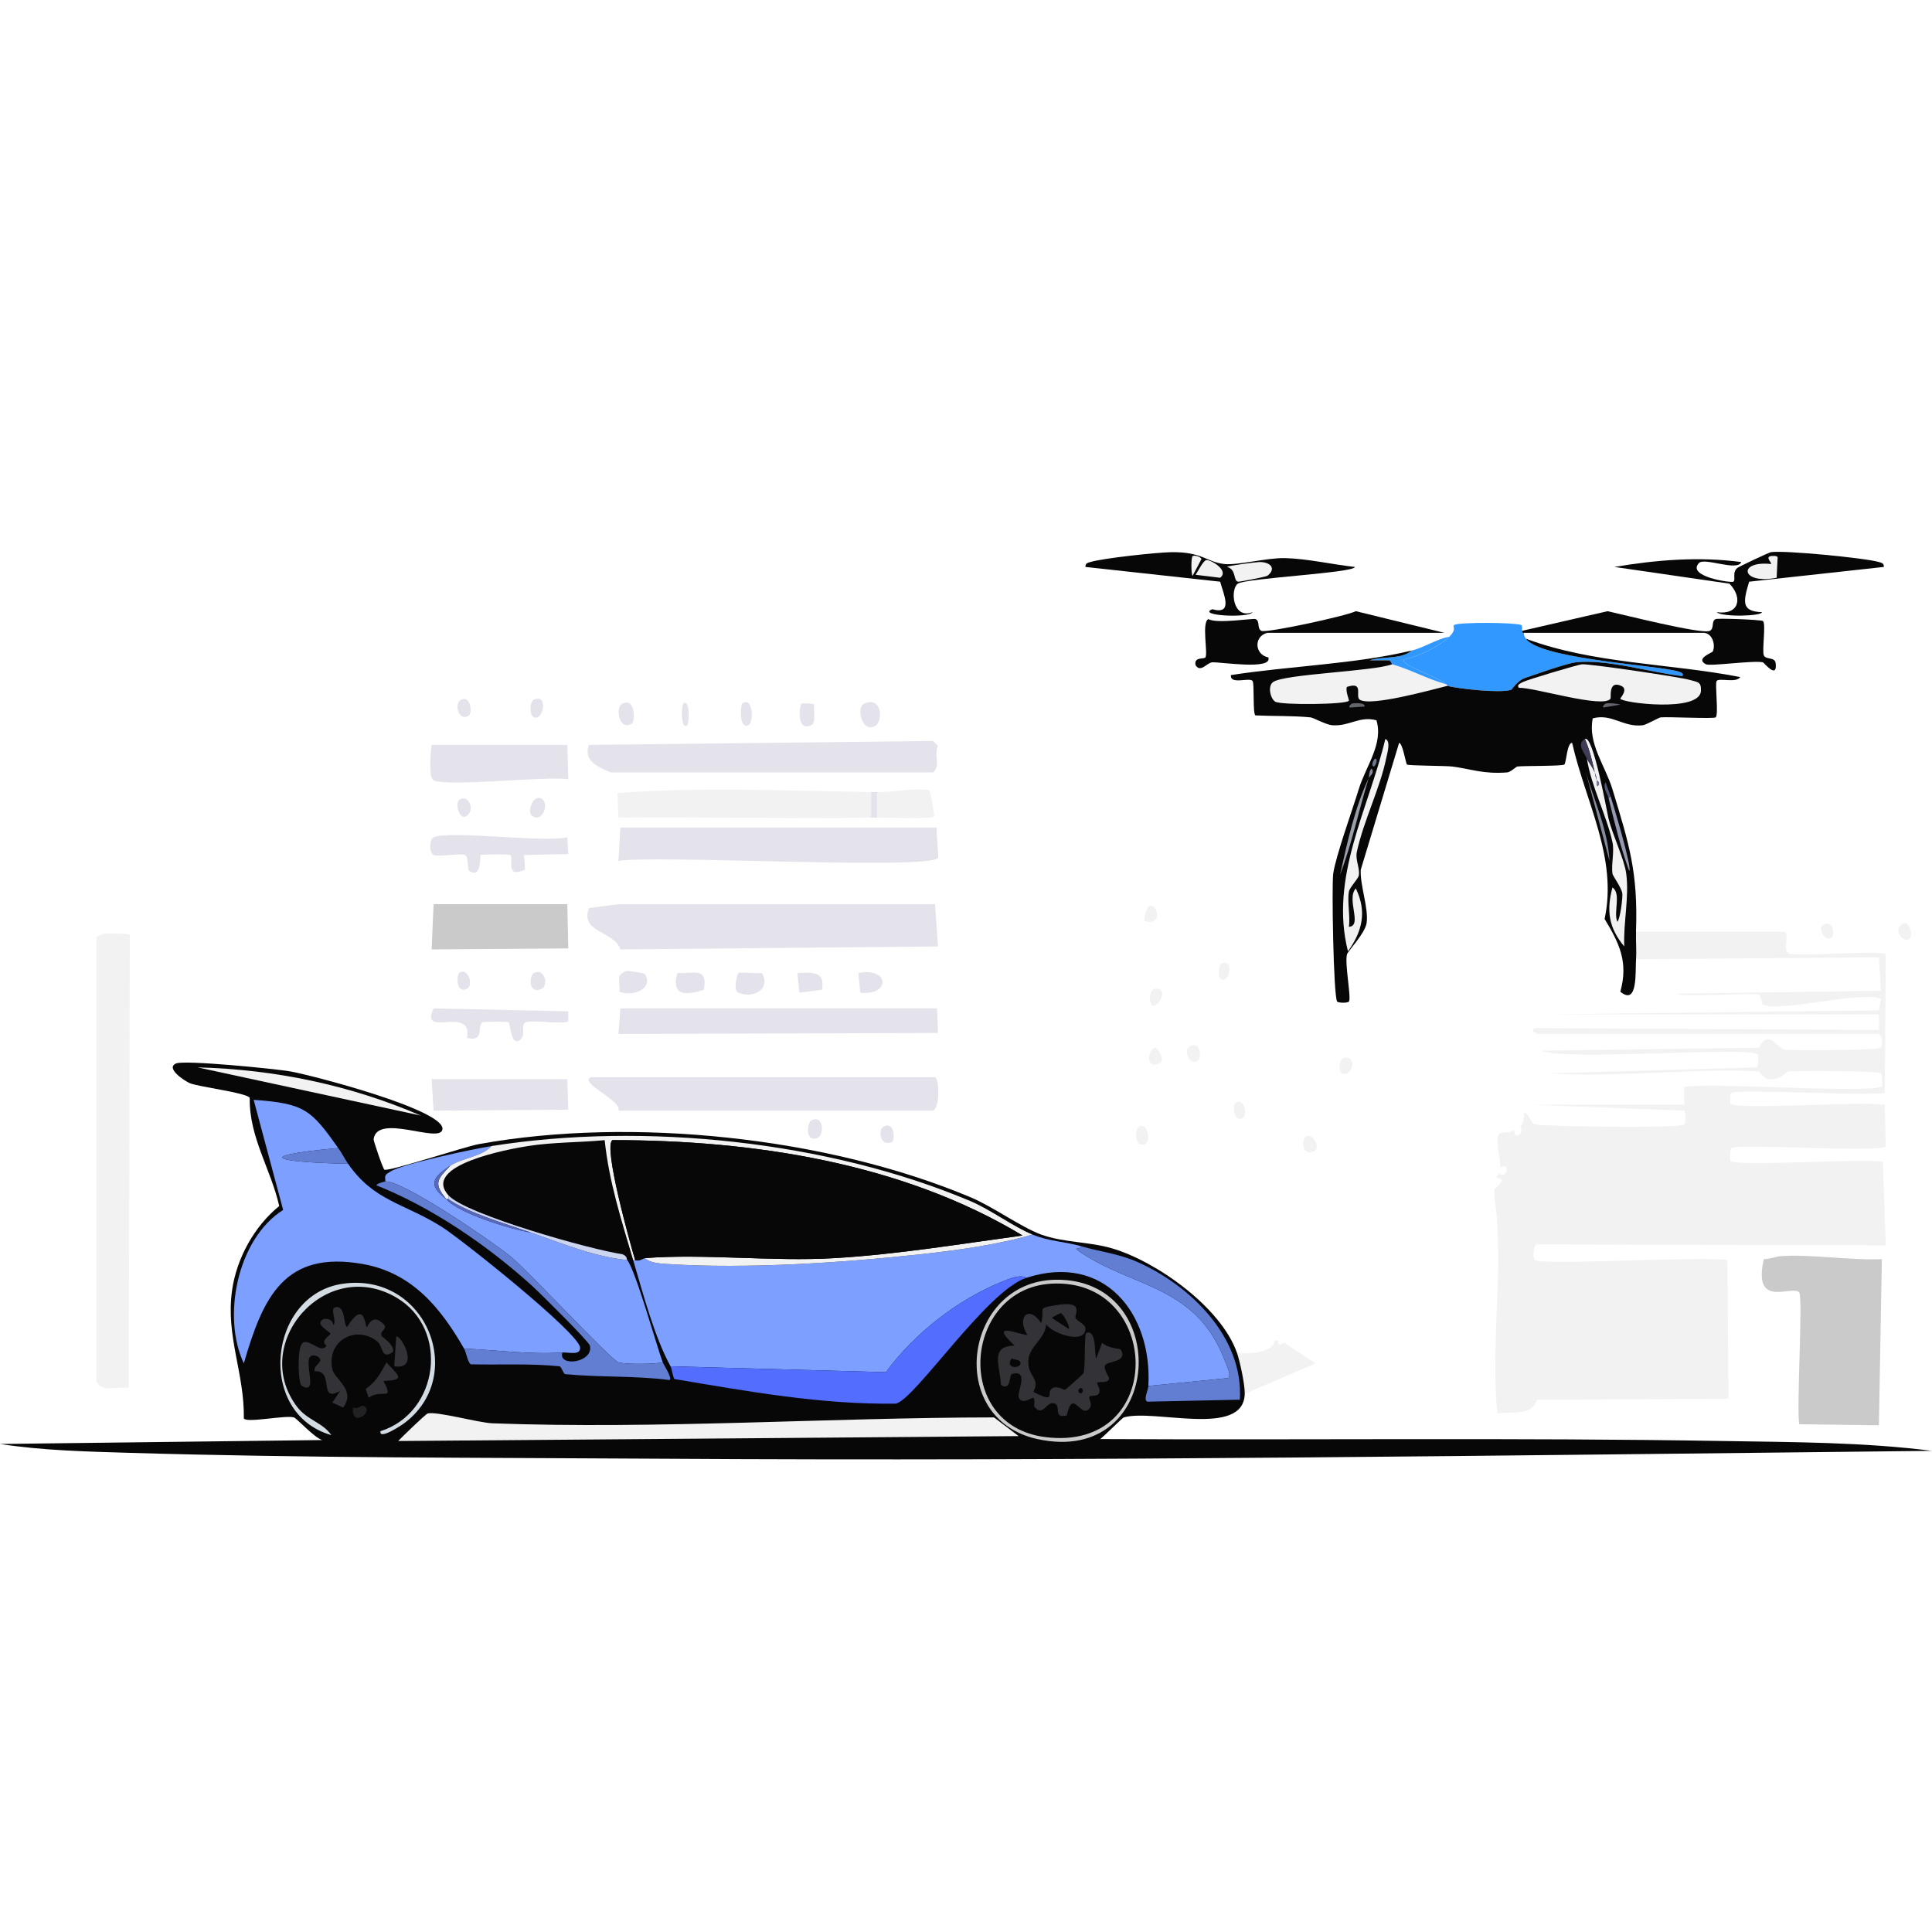 <?xml version="1.0" encoding="UTF-8"?>
<svg id="Layer_1" data-name="Layer 1" xmlns="http://www.w3.org/2000/svg" viewBox="0 0 1920 1920">
  <defs>
    <style>
      .cls-1 {
        fill: #cacaca;
      }

      .cls-2 {
        fill: #080708;
      }

      .cls-3 {
        fill: #617ed3;
      }

      .cls-4 {
        fill: #6d7991;
      }

      .cls-5 {
        fill: #323237;
      }

      .cls-6 {
        fill: #3f3d56;
      }

      .cls-7 {
        fill: #9499b2;
      }

      .cls-8 {
        fill: #63656d;
      }

      .cls-9 {
        fill: #3198ff;
      }

      .cls-10 {
        fill: #f2f2f2;
      }

      .cls-11 {
        fill: #ccd5ef;
      }

      .cls-12 {
        fill: #797ba6;
      }

      .cls-13 {
        fill: #989fa9;
      }

      .cls-14 {
        fill: #5869bb;
      }

      .cls-15 {
        fill: #222225;
      }

      .cls-16 {
        fill: #848c9d;
      }

      .cls-17 {
        fill: #7d9fff;
      }

      .cls-18 {
        fill: #536dfe;
      }

      .cls-19 {
        fill: #525979;
      }

      .cls-20 {
        fill: #5e618f;
      }

      .cls-21 {
        fill: #e4e2eb;
      }

      .cls-22 {
        fill: #d2dce2;
      }
    </style>
  </defs>
  <g id="Generative_Object" data-name="Generative Object">
    <path class="cls-21" d="M614.6,898.56h314.63l2.93,42.02-315.6,2.93c-5.94-18.26-40.54-16.67-31.27-41.04l29.31-3.91Z"/>
    <path class="cls-1" d="M1769.53,1248.36c29.46-2.17,69.89,4.41,100.64,2.93l-2.93,165.13-79.15-.98c-2.89-16.08,3.78-125.59,0-130.93-5.91-8.36-46.94,17.52-35.18-33.22,4.92.09,12.88-2.66,16.61-2.93Z"/>
    <path class="cls-10" d="M102.6,927.87c2.07-.6,25.61-.11,26.38.98l-.98,450.44c-11.11-1.81-27.49,5.32-32.24-6.84v-441.65c2.59-.2,5.72-2.61,6.84-2.93Z"/>
    <path class="cls-21" d="M587.24,1070.53h341.98c4.39,2.27,4.95,30-1.95,33.22h-312.67c4.06-9.81-40.41-28.05-27.36-33.22Z"/>
    <path class="cls-21" d="M616.55,822.35h314.63c-1.2,4.22,1.96,29.14.98,30.29-10.29,12.09-281.65-3.19-317.56,2.93l1.95-33.22Z"/>
    <path class="cls-21" d="M927.27,736.36l4.89,4.89c-4.68,10,3.21,19.49-4.89,26.38h-320.49c-12.21-5.64-27.56-11.17-21.5-27.36l341.98-3.91Z"/>
    <polygon class="cls-21" points="616.55 1002.13 931.18 1002.13 932.15 1026.56 614.6 1027.54 616.55 1002.13"/>
    <path class="cls-10" d="M865.71,787.17v25.4c-83.54,1.18-167.45-.69-251.11,0l-.98-24.43c83.79-6.34,168.19-2.28,252.09-.98Z"/>
    <polygon class="cls-1" points="430.9 898.56 563.79 898.56 564.76 942.53 428.95 943.51 430.9 898.56"/>
    <path class="cls-21" d="M428.95,740.27h134.84l.98,34.2c-23.45-3.46-118.52,7.79-133.86.98-5.28-2.34-2.81-29.3-1.95-35.18Z"/>
    <polygon class="cls-21" points="428.95 1072.48 563.79 1072.48 564.76 1102.77 430.9 1103.75 428.95 1072.48"/>
    <path class="cls-21" d="M430.9,832.12c16.19-7.18,108.73,5.45,132.89,0l.98,16.61-43.97.98.98,14.66c-21.1,8.91-10.37-11.65-14.66-14.66-1.2-.84-28.12-.85-29.31,0-1.29.92,1.12,24.62-11.73,15.63-1.88-1.31,0-13.63-3.91-15.63-3.97-2.04-26.63,2.06-31.27,0-4.38-1.94-4.38-15.65,0-17.59Z"/>
    <path class="cls-21" d="M430.9,1002.13l133.86,2.93v9.77c-2.53,3.56-36.63-1.37-42.02.98-5.99,2.61.29,13.06-5.86,17.59-9.62,7.08-9.28-16.27-11.73-17.59-1.12-.6-24.24-.51-25.4,0-6.36,2.8,2.77,20.23-15.63,15.63,6.11-33.17-48.11,1.03-33.22-29.31Z"/>
    <path class="cls-10" d="M871.57,812.57v-25.4c16.64.3,34.79-4.26,51.79-1.95,1.28.4,5.63,25.26,4.89,26.38-1.57,2.36-49.36.89-56.67.98Z"/>
    <path class="cls-21" d="M673.22,966.96c16.31,1.1,30.13-6.74,26.38,16.61-17.29,5.68-33.25,6.62-26.38-16.61Z"/>
    <path class="cls-21" d="M733.8,966.96c2.42-1.41,18.89,1.03,23.45,0,9.32,16.83-9.7,25.64-23.45,19.54-5.71-2.53-.84-19.05,0-19.54Z"/>
    <path class="cls-21" d="M622.41,965c1.44-.55,18.08,2.13,18.56,2.93,9.02,15.06-12.46,22.79-25.4,17.59,1.08-11.07-4.46-16.22,6.84-20.52Z"/>
    <path class="cls-21" d="M792.43,966.96c13.94-.36,27.92-2.53,24.43,16.61l-22.47,2.93-1.95-19.54Z"/>
    <path class="cls-21" d="M853.01,966.96c31.52-5.97,31.82,22.81,1.95,19.54l-1.95-19.54Z"/>
    <path class="cls-21" d="M858.87,699.23c17.37-7.7,18.63,16.23,11.73,21.5-12.93,9.86-20.71-17.51-11.73-21.5Z"/>
    <path class="cls-21" d="M796.34,699.23c.65-.46,11.74-.38,12.7.98-.84,4.81,2.36,18.07-2.93,20.52-15.37,7.1-11.28-20.43-9.77-21.5Z"/>
    <path class="cls-21" d="M618.5,699.23c13.17-6.36,12.46,17.63,9.77,19.54-12.7,9.02-17.49-15.81-9.77-19.54Z"/>
    <path class="cls-21" d="M806.11,1113.52c12.66-6.46,13.37,15.15,5.86,17.59-12.14,3.95-9.79-15.58-5.86-17.59Z"/>
    <path class="cls-21" d="M536.43,793.03c10.58,2.43,3.67,25.85-7.82,17.59-4.85-3.49.46-19.28,7.82-17.59Z"/>
    <path class="cls-21" d="M737.71,699.23c10.57-7.94,11.7,19.11,5.86,21.5-9.48,3.87-7.66-20.15-5.86-21.5Z"/>
    <path class="cls-21" d="M530.56,966.96c10.8-5.51,14.73,12.45,7.82,15.63-13.72,6.31-12.53-13.23-7.82-15.63Z"/>
    <path class="cls-21" d="M878.41,1119.38c11.31-5.21,11.03,14.29,7.82,15.63-11.82,4.96-14.16-12.71-7.82-15.63Z"/>
    <path class="cls-21" d="M530.56,695.32c14.46-6.69,9.65,21.16,0,17.59-4.26-1.57-4.48-15.52,0-17.59Z"/>
    <path class="cls-21" d="M458.26,695.32c9.59-4.56,11.16,13.26,7.82,15.63-10.07,7.15-15.45-12.01-7.82-15.63Z"/>
    <path class="cls-21" d="M456.31,794.99c8.93-6.34,16.18,9.4,7.82,15.63-7.83,5.84-12.12-12.58-7.82-15.63Z"/>
    <path class="cls-21" d="M456.31,966.96c8.5-6.38,14.78,12.25,7.82,15.63-11.34,5.51-10.22-13.83-7.82-15.63Z"/>
    <path class="cls-21" d="M871.57,787.17v25.4c-1.99.03-3.97-.03-5.86,0v-25.4c1.81.03,3.81-.04,5.86,0Z"/>
    <path class="cls-10" d="M1890.69,918.1c7.47-4.33,11.28,13.56,5.86,15.63-6.58,2.51-15.13-10.92-5.86-15.63Z"/>
    <path class="cls-10" d="M1814.47,918.1c8.55-1.7,8.33,11.67,5.86,13.68-6.56,5.35-16.37-11.59-5.86-13.68Z"/>
    <path class="cls-21" d="M679.08,699.23c6.57-5.43,5.95,19.81,3.91,21.5-6.57,5.43-5.95-19.81-3.91-21.5Z"/>
    <g>
      <path class="cls-10" d="M1485.19,1189.74c-.37-2.47.24-5.28,0-7.82.5-.55,1.32-1.29,1.95-1.95,4.26-4.41,9.59-8.52,0-9.77.59-1.79,1.69-2.26,1.95-3.91,9.7,6.56,11.46-12.68,1.95-5.86.35-6.43-4.68-26.02-1.95-32.24,2.05-4.69,8.77-.86,15.63-4.89.29,10.38,10.96,2.65,5.86-3.91.08-.11.62.29,1.95-1.95,1.41-2.38,2.17-8.71,1.95-11.73,4.04.14,7.63,10.95,10.75,11.73,7.47,1.85,142.46,4.3,148.52,0,1.61-1.14,1.61-12.54,0-13.68l-150.47-5.86h150.47v-17.59c23.07-5.08,190.71,7.03,196.4-.98.46-.65.38-11.74-.98-12.7-3.75-2.66-81.78-2.37-91.85-1.95-1.26.05-9.27,9.46-19.54,7.82-5.4-.86-9.15-7.79-9.77-7.82-66.86-3.39-141.26,6.6-209.1,1.95l207.15-5.86c1.36-.96,1.44-12.06.98-12.7-6.23-8.76-189.8,6.76-214.96-3.91l215.94-2.93c9.39-19.55,18.1.59,25.4,1.95,4.71.88,91.84.81,95.76-1.95,1.95-1.37,1.97-11.94-1.95-13.68h-339.05l-3.91-1.95c-.02-.82-1.42.98,0-3.91h3.91l339.05,1.95v-15.63h-330.26l330.26-3.91,1.95-11.73c-22.95-7.52-101.26,14.2-117.25,5.86-1.19-.62-1.79-8.73-3.91-9.77-4.57-2.25-81.1,3.08-81.1-.98l202.26-2.93-1.95-33.22-241.34,1.95c.59-9.01-.32-18.31,0-27.36h147.54c5.14,1.86-1.97,19.45,3.91,21.5,11.29,3.93,93.33-3.82,96.73.98l-.98,137.77c-18.56,3.37-146.21-4.4-152.43,0-1.37.97-1.42,10.12-.98,10.75,4.44,6.25,135.19-2.75,153.4.98l.98,42.02c-18.69,5.08-147.15-3.46-153.4.98-1.36.96-1.44,12.06-.98,12.7,4.39,6.17,133.52-2.65,151.45.98l2.93,83.05-346.87-.98c-4.14,1.84-3.77,14.35-1.95,15.63,7.82,5.52,168.43-4.24,191.51,0l.98,137.77-190.53.98c-3.95,15.95-24.56,11.78-39.08,13.68-7.1-68.5,7-147.72-2.93-214.96Z"/>
      <g>
        <polygon class="cls-10" points="1527.21 1160.42 1867.24 1160.42 1870.17 1173.12 1525.25 1174.1 1527.21 1160.42"/>
        <path class="cls-10" d="M1525.25,1258.13c22.62,4.16,179.95-5.42,187.6,0,1.27.9,1.57,11.36.98,12.7-3.83,8.62-167.07-.5-188.58,2.93v-15.63Z"/>
        <path class="cls-10" d="M1527.21,1314.8h183.69c3.86,1.53,3.6,13.72,2.93,14.66-5.44,7.58-164.66-3.78-186.63.98v-15.63Z"/>
        <path class="cls-10" d="M1527.21,1334.35c23.92,6.67,178.07-3.41,185.65,1.95,1.29.91,1.54,9.52.98,10.75-3.92,8.47-165.19-.39-186.63,2.93v-15.63Z"/>
        <polygon class="cls-10" points="1527.21 1353.89 1710.9 1353.89 1713.83 1366.59 1527.21 1369.52 1527.21 1353.89"/>
        <path class="cls-10" d="M1525.25,1297.22c22.62,4.16,179.95-5.42,187.6,0,1.28.91,1.54,9.52.98,10.75-3.92,8.47-165.19-.39-186.63,2.93l-1.95-13.68Z"/>
        <path class="cls-10" d="M1527.21,1277.67h183.69l2.93,12.7c-22.61-2.49-180.87,6.41-188.58.98-1.95-1.37-1.97-11.94,1.95-13.68Z"/>
        <path class="cls-10" d="M1527.21,1373.43c22.4,4.11,178.07-5.36,185.65,0,1.28.91,1.54,9.52.98,10.75-3.92,8.47-165.19-.39-186.63,2.93v-13.68Z"/>
        <path class="cls-10" d="M1527.21,1197.55c17.74-7.87,120.08,5.97,146.56,0l.98,14.66c-18.09-1.62-143.39,5.29-149.5.98-1.82-1.28-2.19-13.8,1.95-15.63Z"/>
        <path class="cls-10" d="M1720.67,1197.55c26.63,6,128.63-7.91,146.56,0,3.4,1.5,3.94,10.54,2.93,12.7-3.15,6.78-132.05.91-149.5,2.93v-15.63Z"/>
        <polygon class="cls-10" points="1720.67 1217.09 1867.24 1217.09 1870.17 1229.8 1720.67 1232.73 1720.67 1217.09"/>
        <path class="cls-10" d="M1527.21,1140.88c6.61-2.93,137.99-2.92,144.61,0,4.4,1.94,2.67,8.93,2.93,12.7l-147.54,2.93c-4.33-1.92-4.33-13.71,0-15.63Z"/>
        <path class="cls-10" d="M1527.21,1217.09c18.54,6.82,139.99-2.7,146.56,1.95,1.36.96,1.44,12.06.98,12.7-4.27,6.01-140.8,3.97-147.54.98-4.32-1.92-4.35-13.58,0-15.63Z"/>
        <path class="cls-10" d="M1720.67,1103.75c18.11,3.29,142.46-4.29,148.52,0,1.28.91,1.54,9.52.98,10.75-3.14,6.78-143.4,7.26-149.5,2.93-1.61-1.14-1.61-12.54,0-13.68Z"/>
        <path class="cls-10" d="M1525.25,1123.29c6.07-4.28,130.4,3.28,148.52,0,1.36.96,1.44,12.06.98,12.7-4.27,6.01-140.8,3.97-147.54.98-3.93-1.74-3.9-12.31-1.95-13.68Z"/>
        <path class="cls-10" d="M1720.67,1179.96c5.98-4.24,139.86-2.95,146.56,0,3.15,1.38,3.97,8.6,2.93,10.75-3.26,6.73-143.4,7.26-149.5,2.93-1.61-1.14-1.61-12.54,0-13.68Z"/>
        <path class="cls-10" d="M1525.25,1179.96c18.11,3.29,142.46-4.29,148.52,0,1.28.91,1.54,9.52.98,10.75-3.1,6.7-140.8,5.92-147.54,2.93-3.93-1.74-3.9-12.31-1.95-13.68Z"/>
        <path class="cls-10" d="M1720.67,1123.29c15.74,2.64,147.3-5.46,149.5,4.89.1.45-2.53,8.55-2.93,8.79-8.58,5.19-126.8-3.96-146.56,0v-13.68Z"/>
        <path class="cls-10" d="M1775.39,1047.08c11.67,2.07,87.96-2.72,91.85,0,2.68,1.87-1.14,10.12,2.93,12.7-12.14-2.38-88.95,5.49-92.82,2.93-.66-.43-3.49-14.77-1.95-15.63Z"/>
      </g>
    </g>
    <g>
      <path class="cls-10" d="M1270.23,1332.39c.45.11-1.56,7.12,5.86,1.95l31.27,20.52-70.35,30.29c.22-9-4.71-32.2-7.82-41.04h1.95c8.15,2.31,35.46-.13,35.18-11.73,1.27.07,2.83-.26,3.91,0Z"/>
      <path class="cls-10" d="M1298.56,1129.15c6.46-2.73,15.42,12.98,5.86,15.63-11.33,3.14-10.94-13.48-5.86-15.63Z"/>
      <path class="cls-10" d="M1132.46,1119.38c9.91-3.99,13,22.41,0,17.59-4.33-1.61-4.39-15.82,0-17.59Z"/>
      <path class="cls-10" d="M1183.27,1039.26c8.05-3.82,11.62,8.6,7.82,13.68-6.48,8.64-17.5-9.08-7.82-13.68Z"/>
      <path class="cls-10" d="M1337.65,1050.99c11.62.49,5.22,20-3.91,15.63-4.39-2.1-3.29-15.94,3.91-15.63Z"/>
      <path class="cls-10" d="M1142.23,900.51c8.48-3.19,13.77,20.43-4.89,14.66-1.03-2.41,2.26-13.67,4.89-14.66Z"/>
      <path class="cls-10" d="M1148.09,982.59c15.36-1.27.95,22.78-3.91,15.63-2.55-3.76-1.88-15.15,3.91-15.63Z"/>
      <path class="cls-10" d="M1148.09,1041.22c2.1.04,11.08,12.38,3.91,15.63-14.5,6.59-10.72-15.76-3.91-15.63Z"/>
      <path class="cls-10" d="M1214.53,957.19c12.08-4.97,7.38,22.41-1.95,15.63-1.83-1.33-2.16-13.94,1.95-15.63Z"/>
      <path class="cls-10" d="M1228.21,1095.93c7.45-5.98,13.18,12.95,5.86,15.63-7.15,2.62-10.24-12.12-5.86-15.63Z"/>
      <g>
        <path class="cls-2" d="M1347.42,607.38l87.94,21.5h-175.88c-13.75,3.4-12.75,21.75.98,24.43,4.59,12.95-47.65,4.43-55.69,4.89-5.35.31-11.49,10.7-16.61,2.93-1.98-8.72,8.52-5.79,9.77-7.82,2.73-4.41-4.01-34.64,2.93-38.11,7.93,5.01,44.76-.97,46.9,0,4.76,2.15,1.11,9.53,5.86,11.73,5.04,2.32,82.76-14.36,93.8-19.54Z"/>
        <path class="cls-10" d="M1383.57,660.15c17.78,5.03,34.77,14.65,52.76,19.54,2.71.74,1.82,1.92,1.95,1.95-15.12,3.66-76.2,20.85-86.96,13.68-4.88-3.25,4.81-18.47-12.7-12.7-1.81,3.3,2.23,13.05,1.95,13.68-1.71,3.91-67.56,4.59-73.28.98-4.8-3.04-7.72-15.68-1.95-19.54,11.94-8,98.57-10.42,118.23-17.59Z"/>
        <g>
          <path class="cls-9" d="M1440.24,632.79c-10.83,10.21-30.39,19.62-44.95,22.47-4.5,5.99,37.79,18.85,41.04,24.43-17.99-4.9-34.98-14.51-52.76-19.54-.24-.07-1.25-3.3-2.93-3.91h-19.54c13.43-4.43,30.9-.43,42.02-9.77,11.99-2.9,24.6-11.45,37.13-13.68Z"/>
          <g>
            <path class="cls-9" d="M1512.55,626.93c.13.04-.31,2.31,1.95,1.95-.4,2.25.79,4.18,1.95,5.86,13.27,19.14,118.68,25.71,145.59,31.27,1.72.35,13.35,2.03,9.77,5.86-31.21-3.48-74.75-17.02-105.53-13.68-9.78,1.06-39.48,11.83-50.81,15.63-7.67,2.57-12.82,11.46-13.68,11.73-11.25,3.48-51.27-.93-63.51-3.91-.13-.03.76-1.22-1.95-1.95-3.25-5.57-45.54-18.43-41.04-24.43,14.56-2.85,34.11-12.26,44.95-22.47,8.1-7.63,2.66-10.47,4.89-11.73,5.13-2.88,59.44-2.55,66.44,0,1.88.69.63,5.75.98,5.86Z"/>
            <path class="cls-9" d="M1488.12,644.51c14.52-.56,23.36-1.17,35.18,7.82-13.85.24-29.56,1.23-42.99,3.91-16.95,3.38-18.27,17.35-40.06-.98-.22-3.62,2.07-4.09,4.89-4.89,3.9-1.1,38.21-5.68,42.99-5.86Z"/>
          </g>
        </g>
        <g>
          <path class="cls-2" d="M1163.73,548.76c30.67-.57,35.22,9.65,52.76,11.73,13.05,1.54,43.06-6.32,60.58-5.86,22.3.58,47.04,6.35,69.37,8.79.01,5.87-108.1,11.09-116.27,16.61-7.79,5.26-5.45,36.03,14.66,28.34-3.45,6.17-56.06,3.48-40.06-2.93,21.39,6.01,11-15.34,7.82-27.36l-133.86-14.66c-.23-3.65,2.1-4.05,4.89-4.89,12.85-3.87,65.6-9.5,80.12-9.77Z"/>
          <path class="cls-10" d="M1251.66,558.53c11.25-.03,16.94,6.66,7.82,13.68-1.18.91-27.87,6.25-29.31,5.86-4.7-1.28-1.37-12.33-10.75-14.66,1.02-1.27,29.31-4.88,32.24-4.89Z"/>
          <path class="cls-10" d="M1198.9,556.57c3.85-.57,23.17,10.28,13.68,17.59l-24.43-2.93c2.11-2.88,7.51-14.18,10.75-14.66Z"/>
          <path class="cls-10" d="M1185.22,552.67c1.39-1.14,7.97.29,8.79,2.93l-8.79,16.61c-1.5-.73-1.7-18.15,0-19.54Z"/>
        </g>
        <g>
          <path class="cls-2" d="M1514.5,628.88c-2.26.35-1.82-1.91-1.95-1.95l85.01-19.54c14.14,3.03,94.08,23.35,101.62,19.54,4.81-2.43,1.12-9.6,5.86-11.73,2.14-.96,44.99.6,46.9,1.95,3.34,2.37-1.1,29.62.98,34.2s10.95,1.17,11.73,7.82c1.9,16.4-11.75-.78-12.7-.98-9.85-2.07-52.46,4.15-56.67,1.95-10.88-5.68,6.23-11.4,6.84-12.7,2.91-6.18-.09-17.95-8.79-18.56h-178.81Z"/>
          <g>
            <path class="cls-2" d="M1759.76,548.76c12.55-2.16,94.25,5.79,107.48,9.77,2.78.84,5.12,1.23,4.89,4.89l-133.86,14.66c-5.82,19.65-8.2,29.56,12.7,30.29.12,3.94-39.41,5.14-44.95,0,22.18,3.09,26.35-14.14,12.7-28.34l-114.32-16.61c41.83-7.07,83.9-10.44,126.05-4.89-3.55,9.75-36.49-4.8-42.02.98-12.91,13.49,32.38,20.01,34.2,18.56,2.71-2.17-1.66-8.89,3.91-13.68,1.43-1.23,31.37-15.31,33.22-15.63Z"/>
            <path class="cls-10" d="M1759.76,552.67c1.71-.25,5.92-.53,6.84.98l-.98,20.52c-35.54,7.08-39.03-17.17-5.86-13.68,2.23-.3-6.13-6.91,0-7.82Z"/>
          </g>
        </g>
        <g>
          <path class="cls-2" d="M1625.89,925.92c-.32,9.05.59,18.35,0,27.36-.82,12.45,1.9,46.81-15.63,32.24,8.15-29.35-.89-47.89-15.63-72.31,13.16-60.87-19.09-116.62-32.24-174.9-5.2-.51-5.78,20.26-7.82,21.5-2.82,1.7-40.07,1.12-46.9,1.95-.57.07-6.75,5.64-9.77,5.86-24.33,1.82-35.62-3.42-54.72-5.86-6.21-.79-42.97-.76-44.95-1.95-1.05-.64-4.37-21.64-7.82-21.5l-38.11,126.05c-.8,15.64,7.89,37.95,5.86,52.76-1.41,10.32-18.72,28.2-19.54,31.27-2.46,9.15,4.47,43.36,1.95,46.9-1.14,1.6-10.59,1.6-11.73,0-3.68-5.18-5.49-115.76-3.91-127.02,2.44-17.38,19.26-63.85,25.4-84.03,6.94-22.79,24.61-44.83,17.59-68.4-16.86-4.68-26.82,6.2-43.97,4.89-6.05-.46-19-7.57-21.5-7.82-17.73-1.72-36.84-1.11-54.72-1.95-3.01-1.19-.91-31.35-2.93-34.2-2.84-3.99-22.66,4.11-21.5-5.86,57.13-8.98,124.05-10.93,179.79-24.43-11.12,9.34-28.58,5.34-42.02,9.77h19.54c1.68.61,2.7,3.84,2.93,3.91-19.66,7.17-106.29,9.59-118.23,17.59-5.77,3.86-2.85,16.51,1.95,19.54,5.72,3.62,71.57,2.94,73.28-.98.28-.63-3.76-10.38-1.95-13.68,17.51-5.77,7.83,9.45,12.7,12.7,10.76,7.17,71.84-10.02,86.96-13.68,12.24,2.98,52.26,7.39,63.51,3.91.86-.27,6.01-9.15,13.68-11.73,11.33-3.8,41.03-14.57,50.81-15.63,30.77-3.34,74.32,10.2,105.53,13.68,3.58-3.83-8.05-5.51-9.77-5.86-26.9-5.56-132.32-12.13-145.59-31.27,67.67,25.18,142.36,24.35,213.01,38.11-3.94,6.31-21.04.49-23.45,3.91-1.9,2.7,2.21,33.9-.98,36.15-2.23,1.58-46.44-.7-54.72,0-1.5.13-14.27,7.4-17.59,7.82-19.54,2.46-30.67-11.98-49.83-6.84-5.11,25.06,12.42,46.95,19.54,70.35,16.9,55.52,25.51,82.75,23.45,141.68Z"/>
          <g>
            <path class="cls-10" d="M1572.15,660.15c8.75-.4,97.85,12.72,107.48,15.63,7.57,2.29,11.12,1.5,10.75,10.75-.87,21.8-78.85,11.97-80.12,7.82-.21-.69,8.38-9.36.98-12.7-13.22-5.97-9.88,11.47-10.75,12.7-7.17,10.16-76.69-11.58-90.87-10.75-2.98-2.97,1.71-4.66,3.91-5.86,3.65-2,55.15-17.43,58.63-17.59Z"/>
            <path class="cls-10" d="M1376.73,734.41c5.75,1.99,1.8,14.38.98,18.56-5.83,29.57-22.97,63.51-29.31,93.8-1.66,7.93,3.25,15.76,1.95,23.45-.46,2.71-9.03,11.85-9.77,15.63-1.9,9.78,1.39,24.69,0,35.18,13.76-.81-2.97-27.87,6.84-38.11,11.26,23.33,6.29,42.68-7.82,62.53-18.66-73.55,20.54-141.38,37.13-211.05Z"/>
            <path class="cls-10" d="M1577.04,753.95c1.02,2.44,6.2,9.41,7.82,13.68.73,3.19.73,4.29,1.95,7.82.58,1.66-1.06,4.43.98,5.86,3.46-3.58-.93-5.57-.98-5.86-.57-3.82-.56-4.13-1.95-7.82-2.64-11.47-5.01-22.42-9.77-33.22,8.23-4.85,21.91,72.77,23.45,79.15,3.85,15.91,15.64,40.01,17.59,54.72,3.07,23.22-2.99,48.93-1.95,72.31-15.28-18.29-17.97-35.47-11.73-58.63,9.01,6,.67,24.87,4.89,34.2,3.03-3.94,5.4-24.53,4.89-28.34-.76-5.61-9.42-17.29-9.77-19.54-1.37-8.89,2.05-21.84,0-31.27-5.83-26.76-21.08-55.34-25.4-83.05Z"/>
            <path class="cls-13" d="M1360.12,773.49c-9.76,31.78-16.52,64.59-28.34,95.76,7.02-31.66,14.5-66.35,28.34-95.76Z"/>
            <path class="cls-16" d="M1576.06,767.63c8.54,28.64,21.95,57.83,23.45,87.94l-23.45-87.94Z"/>
            <path class="cls-7" d="M1598.53,793.03l1.95-1.95c1.78,5.13,22.27,73.3,18.56,74.26-8.65-23.46-14.58-48.06-20.52-72.31Z"/>
            <path class="cls-6" d="M1584.85,767.63c-1.61-4.27-6.8-11.24-7.82-13.68-2.46-5.9-10.69-14.39-1.95-19.54,4.76,10.8,7.13,21.75,9.77,33.22Z"/>
            <path class="cls-8" d="M1595.6,699.23c2.76-.89,11.37-.12,14.66.98l-16.61,2.93c-1.92-.98,1.37-3.72,1.95-3.91Z"/>
            <path class="cls-8" d="M1343.51,699.23c1.27-.41,13.2-1.55,12.7,2.93l-14.66.98c-1.92-.98,1.36-3.71,1.95-3.91Z"/>
            <path class="cls-19" d="M1600.49,791.08l-1.95,1.95c-1.07-4.38-6.09-10.53-2.93-15.63,1.6,4.59,3.3,9.1,4.89,13.68Z"/>
            <path class="cls-16" d="M1360.12,773.49c.84-2.73.16-7.13,2.93-9.77,3.54,4.27-1.78,7.32-2.93,9.77Z"/>
            <path class="cls-4" d="M1366.96,753.95c3.11,1.13-.73,8.36-1.95,7.82-3.11-1.38.72-8.26,1.95-7.82Z"/>
            <path class="cls-20" d="M1586.81,775.44c-1.22-3.53-1.22-4.63-1.95-7.82,1.39,3.69,1.39,3.99,1.95,7.82Z"/>
            <path class="cls-12" d="M1586.81,775.44c.04.29,4.44,2.28.98,5.86-2.04-1.44-.4-4.2-.98-5.86Z"/>
          </g>
        </g>
      </g>
    </g>
    <g>
      <path class="cls-2" d="M1229.19,1344.12c3.11,8.83,8.04,32.04,7.82,41.04-1.08,44.04-89.95,14.65-120.18,23.45-1.53.44-19.67,18.79-23.45,21.5,206.46,1.09,413.07-1.5,619.48,1.95,68.91,1.15,139.02,1.1,207.15,9.77-421.37,4.52-842.86,10.53-1264.37,7.82-175.42-1.13-352.33-.61-527.63-5.86-42.58-1.28-86.11-2.3-128-8.79l320.49-3.91c-7.2-1.3-25.68-21.7-28.34-22.47-8.73-2.54-47,5.84-49.83.98.66-45.17-18.07-81.36-11.73-127.02,4.43-31.89,22.06-63.95,46.9-84.03-8.33-36.82-30.01-68.44-29.31-107.48-2.43-5.08-50.73-10.87-59.6-14.66-5.26-2.25-24.39-14.86-13.68-19.54,8.47-3.7,98.22,5.27,113.34,7.82,19.56,3.29,154.5,38.25,151.45,57.65-2.31,14.73-64.91-16.54-68.4,9.77-.21,1.59,9.3,29.6,10.75,30.29,4.39,2.09,79.52-22.82,93.8-25.4,152.11-27.52,346.24-7.01,488.55,52.76,22.5,9.45,50.75,30.03,70.35,37.13,22.21,8.05,47.69,7.02,70.35,13.68,44.38,13.04,108.26,58.62,124.09,103.57Z"/>
      <g>
        <path class="cls-10" d="M425.04,1404.7c9.48-2.28,50.36,9.25,64.49,9.77,163.52,6.06,334.3-5.75,498.32-5.86l24.43,18.56-616.55,4.89c3.57-3.86,27.36-26.89,29.31-27.36Z"/>
        <g>
          <path class="cls-17" d="M1074.81,1238.59c-2.76,4.41-9.77-.17-.98,5.86,51.67,35.48,115.25,32.45,143.63,108.46,1.32,3.54,6.81,14.32,2.93,16.61l-79.15,7.82c3.94-71.9-43.61-132.52-121.16-107.48-6.75-3.84-17.97,1.3-24.43,3.91-44.02,17.79-87.15,51.5-115.3,89.89l-213.98-5.86c-16.1-29.42-27.52-72.93-37.13-105.53h1.95c3.95,1.6,7.75-1.79,9.77-1.95,5.04,5.09,16.21,5.45,22.47,5.86,77.99,5.08,174.1-1.25,252.09-9.77,35.41-3.87,77.02-9.57,110.41-19.54,17.57,7.05,32.32,6.92,48.85,11.73Z"/>
          <path class="cls-17" d="M336.12,1140.88c-96.49,8.99-50.42,14.49,9.77,15.63,25.66,37.07,54.94,38.86,92.82,62.53,19.11,11.94,136.91,105.8,137.77,120.18.49,8.13-11.38,4.47-17.59,4.89-32.3,2.19-65.5-2.54-97.71-3.91-23.19-40.31-51.42-75.31-100.64-84.03-78.14-13.85-99.25,33.31-118.23,98.69-21.69-45.54-6.96-123.39,39.08-152.43l-29.31-109.44c50.99,3.59,57.14,10.1,84.03,47.88Z"/>
          <path class="cls-17" d="M488.55,1138.93c-9.96,10.67-28.83,11.69-41.04,19.54-18.18,11.69-22.29,19.53-3.91,33.22,11.91,14.23,65.11,30.22,84.03,33.22,31.56,10.92,61.99,23.83,95.76,27.36,8.19,10.39,28.52,82.94,35.18,101.62-8.65,1.96-36.8,2.09-43.97,0-7.23-2.11-90.13-91.43-107.48-105.53-17.57-14.27-106.39-75.18-124.09-74.26-.79-6.81-.14-6.58,4.89-9.77,12.17-7.73,82.95-22.6,100.64-25.4Z"/>
          <path class="cls-18" d="M1020.09,1269.86c-39.67,12.81-111.27,121.79-129.95,125.07-74.5,1.01-147.11-12.27-219.85-24.43-1.41-1.24-2.7-10.49-3.91-12.7l213.98,5.86c28.14-38.39,71.27-72.1,115.3-89.89,6.46-2.61,17.67-7.75,24.43-3.91Z"/>
          <path class="cls-3" d="M658.56,1353.89c.61,1.72,9.98,15.9,6.84,17.59-34.11-4.47-69.51-2.56-103.57-5.86-2.08-.2-3.78-7.6-5.86-7.82-28.85-2.95-58.9-1.29-87.94-1.95-3.16-1.32-4.61-11.75-6.84-15.63,32.21,1.37,65.41,6.09,97.71,3.91-4.7,14.68,31.11,10.33,27.36-6.84-.88-4.05-50.47-53.11-57.65-59.6-44.2-39.98-99.05-77.65-154.38-99.66-.86-1.63,8.31-3.88,8.79-3.91,17.7-.92,106.52,59.99,124.09,74.26,17.35,14.09,100.25,103.42,107.48,105.53,7.17,2.09,35.32,1.96,43.97,0Z"/>
          <path class="cls-10" d="M1025.95,1226.86c-33.4,9.97-75,15.67-110.41,19.54-78,8.52-174.1,14.85-252.09,9.77-6.26-.41-17.43-.77-22.47-5.86,58.06-4.61,127.03,3.65,188.58,0,62.33-3.7,124.83-14.11,186.63-22.47-119.95-72.4-268.17-94.84-407.45-94.78-9.86,5.1,18.01,104.37,22.47,119.21h-1.95c-11.59-39.3-24.04-77.8-28.34-119.21-25.23,2.42-51.16,1.94-76.21,5.86-19.16,3-105.81,18.86-79.15,48.85v3.91c-.44-.31-1.54.31-1.95,0-13.18-15.76-9.04-19.61,3.91-33.22,12.2-7.85,31.08-8.87,41.04-19.54,151.46-24.02,334.41-4.99,475.85,54.72,20.13,8.5,43.03,25.78,61.56,33.22Z"/>
          <path class="cls-3" d="M1141.25,1377.34l79.15-7.82c3.88-2.29-1.61-13.07-2.93-16.61-28.38-76-91.97-72.98-143.63-108.46-8.79-6.04-1.79-1.45.98-5.86,18.8,5.47,36.67,7.19,55.69,15.63,52.39,23.24,105.52,74.79,101.62,136.79l-91.85,1.95c-4.36-1.74.74-11.25.98-15.63Z"/>
          <path class="cls-10" d="M196.4,1060.76c76.41,1.92,151.81,17.59,221.8,47.88l-221.8-47.88Z"/>
          <path class="cls-3" d="M345.89,1156.51c-60.19-1.15-106.26-6.64-9.77-15.63,4.12,5.79,6.31,10.63,9.77,15.63Z"/>
          <path class="cls-11" d="M623.39,1252.27c-33.76-3.53-64.2-16.44-95.76-27.36-23.94-8.28-62.2-19.41-82.08-33.22v-3.91c16.93,19.04,142.42,54.34,172.95,58.63,5.31,2.23,3.93,4.65,4.89,5.86Z"/>
          <g>
            <path class="cls-5" d="M333.19,1299.17c10.43-2.57,8.02,18.36,11.73,19.54,17.59-27.96,17.78-.8,19.54,0,.92.42,4.77-13.73,15.63-3.91,7.03,6.35-2.79,6.47-.98,12.7.27.94,12.4,8.28,11.73,15.63-11.78,9.45-10.17-5.32-15.63-9.77-21.27-17.32-51.05-.99-44.95,27.36,2.14,9.93,23.7,20.52,10.75,38.11l-10.75-4.89,7.82-11.73c-22.48,12.79-4.88-20.57-25.4-19.54-1.59-7.01,10.94-8.92,2.93-14.66-21.08-8.48,4.46,40.62-15.63,29.31-3.85-2.17-4.2-33.89-.98-40.06,4.91-11.7,20.19,10.03,25.4,0-6.81-4.76,3.9-10.23,3.91-11.73.01-1.93-11.54-7.24-9.77-11.73,2.14-5.44,12.16-3.53,12.7,2.93,3.92-3.43-3.67-16.2,1.95-17.59Z"/>
            <path class="cls-22" d="M341.01,1275.72c82.76-11.47,123.82,91.86,60.58,138.75-3.25,2.41-25.28,16.89-23.45,7.82,58.21-18.36,68.86-101.81,15.63-132.89-70.41-41.11-145.77,45.8-98.69,108.46,10.28,13.67,25.42,15.56,34.2,28.34-75.18-21.5-62.86-140.14,11.73-150.47Z"/>
            <path class="cls-5" d="M384,1353.89c13.93,14.92,18.33,17.37-2.93,18.56,11.26,21.23-1.93,7.11-14.66,16.61l-2.93-8.79c10.66-7.49,14.52-15.21,20.52-26.38Z"/>
            <path class="cls-5" d="M393.77,1328.48c4-3.26,24.69,33.27-1.95,29.31l1.95-29.31Z"/>
            <path class="cls-15" d="M360.55,1396.88c13.31,4.54-11.77,23.57-9.77,1.95,3.74,1.93,9.3-2.11,9.77-1.95Z"/>
          </g>
          <path class="cls-2" d="M640.98,1250.32c-2.02.16-5.82,3.56-9.77,1.95-4.46-14.83-32.33-114.11-22.47-119.21,139.28-.06,287.5,22.38,407.45,94.78-61.79,8.36-124.3,18.77-186.63,22.47-61.55,3.65-130.52-4.61-188.58,0Z"/>
          <path class="cls-14" d="M527.63,1224.91c-18.92-3-72.13-18.99-84.03-33.22.42.31,1.51-.31,1.95,0,19.87,13.81,58.14,24.94,82.08,33.22Z"/>
          <path class="cls-14" d="M447.51,1158.47c-12.95,13.61-17.09,17.47-3.91,33.22-18.38-13.69-14.27-21.53,3.91-33.22Z"/>
          <g>
            <path class="cls-1" d="M1048.43,1271.81c117.57-2.5,109.45,186.23-17.59,158.29-92.16-20.27-72.58-156.37,17.59-158.29Z"/>
            <path class="cls-2" d="M1044.52,1275.72c110.48-6.55,115.6,167.86-5.86,152.43-92.65-11.77-80.49-147.31,5.86-152.43Z"/>
            <g>
              <path class="cls-5" d="M1048.43,1297.22c30.88-5.41,18.72,9.1,20.52,12.7,1.52,3.04,9.59,6.34,9.77,9.77.92,17.37-34.03,5.41-39.08-3.91-.43,14.05-16.39,22.06-17.59,35.18-1.57,17.15,12.32,18.33,4.89,32.24,24.59,12.73,11.14-.12,19.54-3.91,4.82-2.17,11.19,2.21,11.73,1.95,1.38-.64,18.13-15.44,18.56-16.61,2.12-5.63.42-39.16,2.93-40.06,10.47-3.73,7.69,23.02,9.77,25.4l5.86-15.63c5.08,5.59,18.04,5.91,18.56,6.84,7.27,13.03-13.73,11.33-15.63,15.63-2.11,4.75,4.71,11.64,3.91,13.68-1.95,4.94-10.09,1.56-11.73,3.91-.72,1.04,3.61,6.06,1.95,9.77-2.03,4.57-8.15,1.81-9.77,3.91-1.31,1.69,3.79,7.27,0,11.73-8.9,10.45-16.34-21.21-22.47,6.84-13.94,3.28-5.46-8.83-11.73-11.73-8.34-3.85-11.65,14.39-20.52,2.93-.89-1.14,1.34-7.01-.98-8.79-.84-.65-12.1,8.17-14.66-.98-1.35-4.85,10.86-27.8-6.84-22.47-2.44.73-.66,17.41-10.75,10.75-.57-18.4-11.7-38.89,13.68-39.08-28.8-26.53,9.07-9.11,12.7-10.75-10.96-16.53.64-30.79,13.68-11.73,4.19-14.95-5.17-14.28,13.68-17.59Z"/>
              <path class="cls-2" d="M1054.29,1305.03c2.4.5,9.85,14.41,7.82,15.63l-16.61-10.75c.01-1.1,8.3-4.99,8.79-4.89Z"/>
              <path class="cls-2" d="M1005.44,1349.98c2.75,1.64,8.88.82,8.79,4.89-.11,5.59-16.29,5.36-8.79-4.89Z"/>
              <path class="cls-2" d="M1073.83,1379.29c4.62.56,1.23,8.76-1.95,3.91-1.29-1.96,1.74-3.93,1.95-3.91Z"/>
            </g>
          </g>
        </g>
      </g>
    </g>
  </g>
</svg>